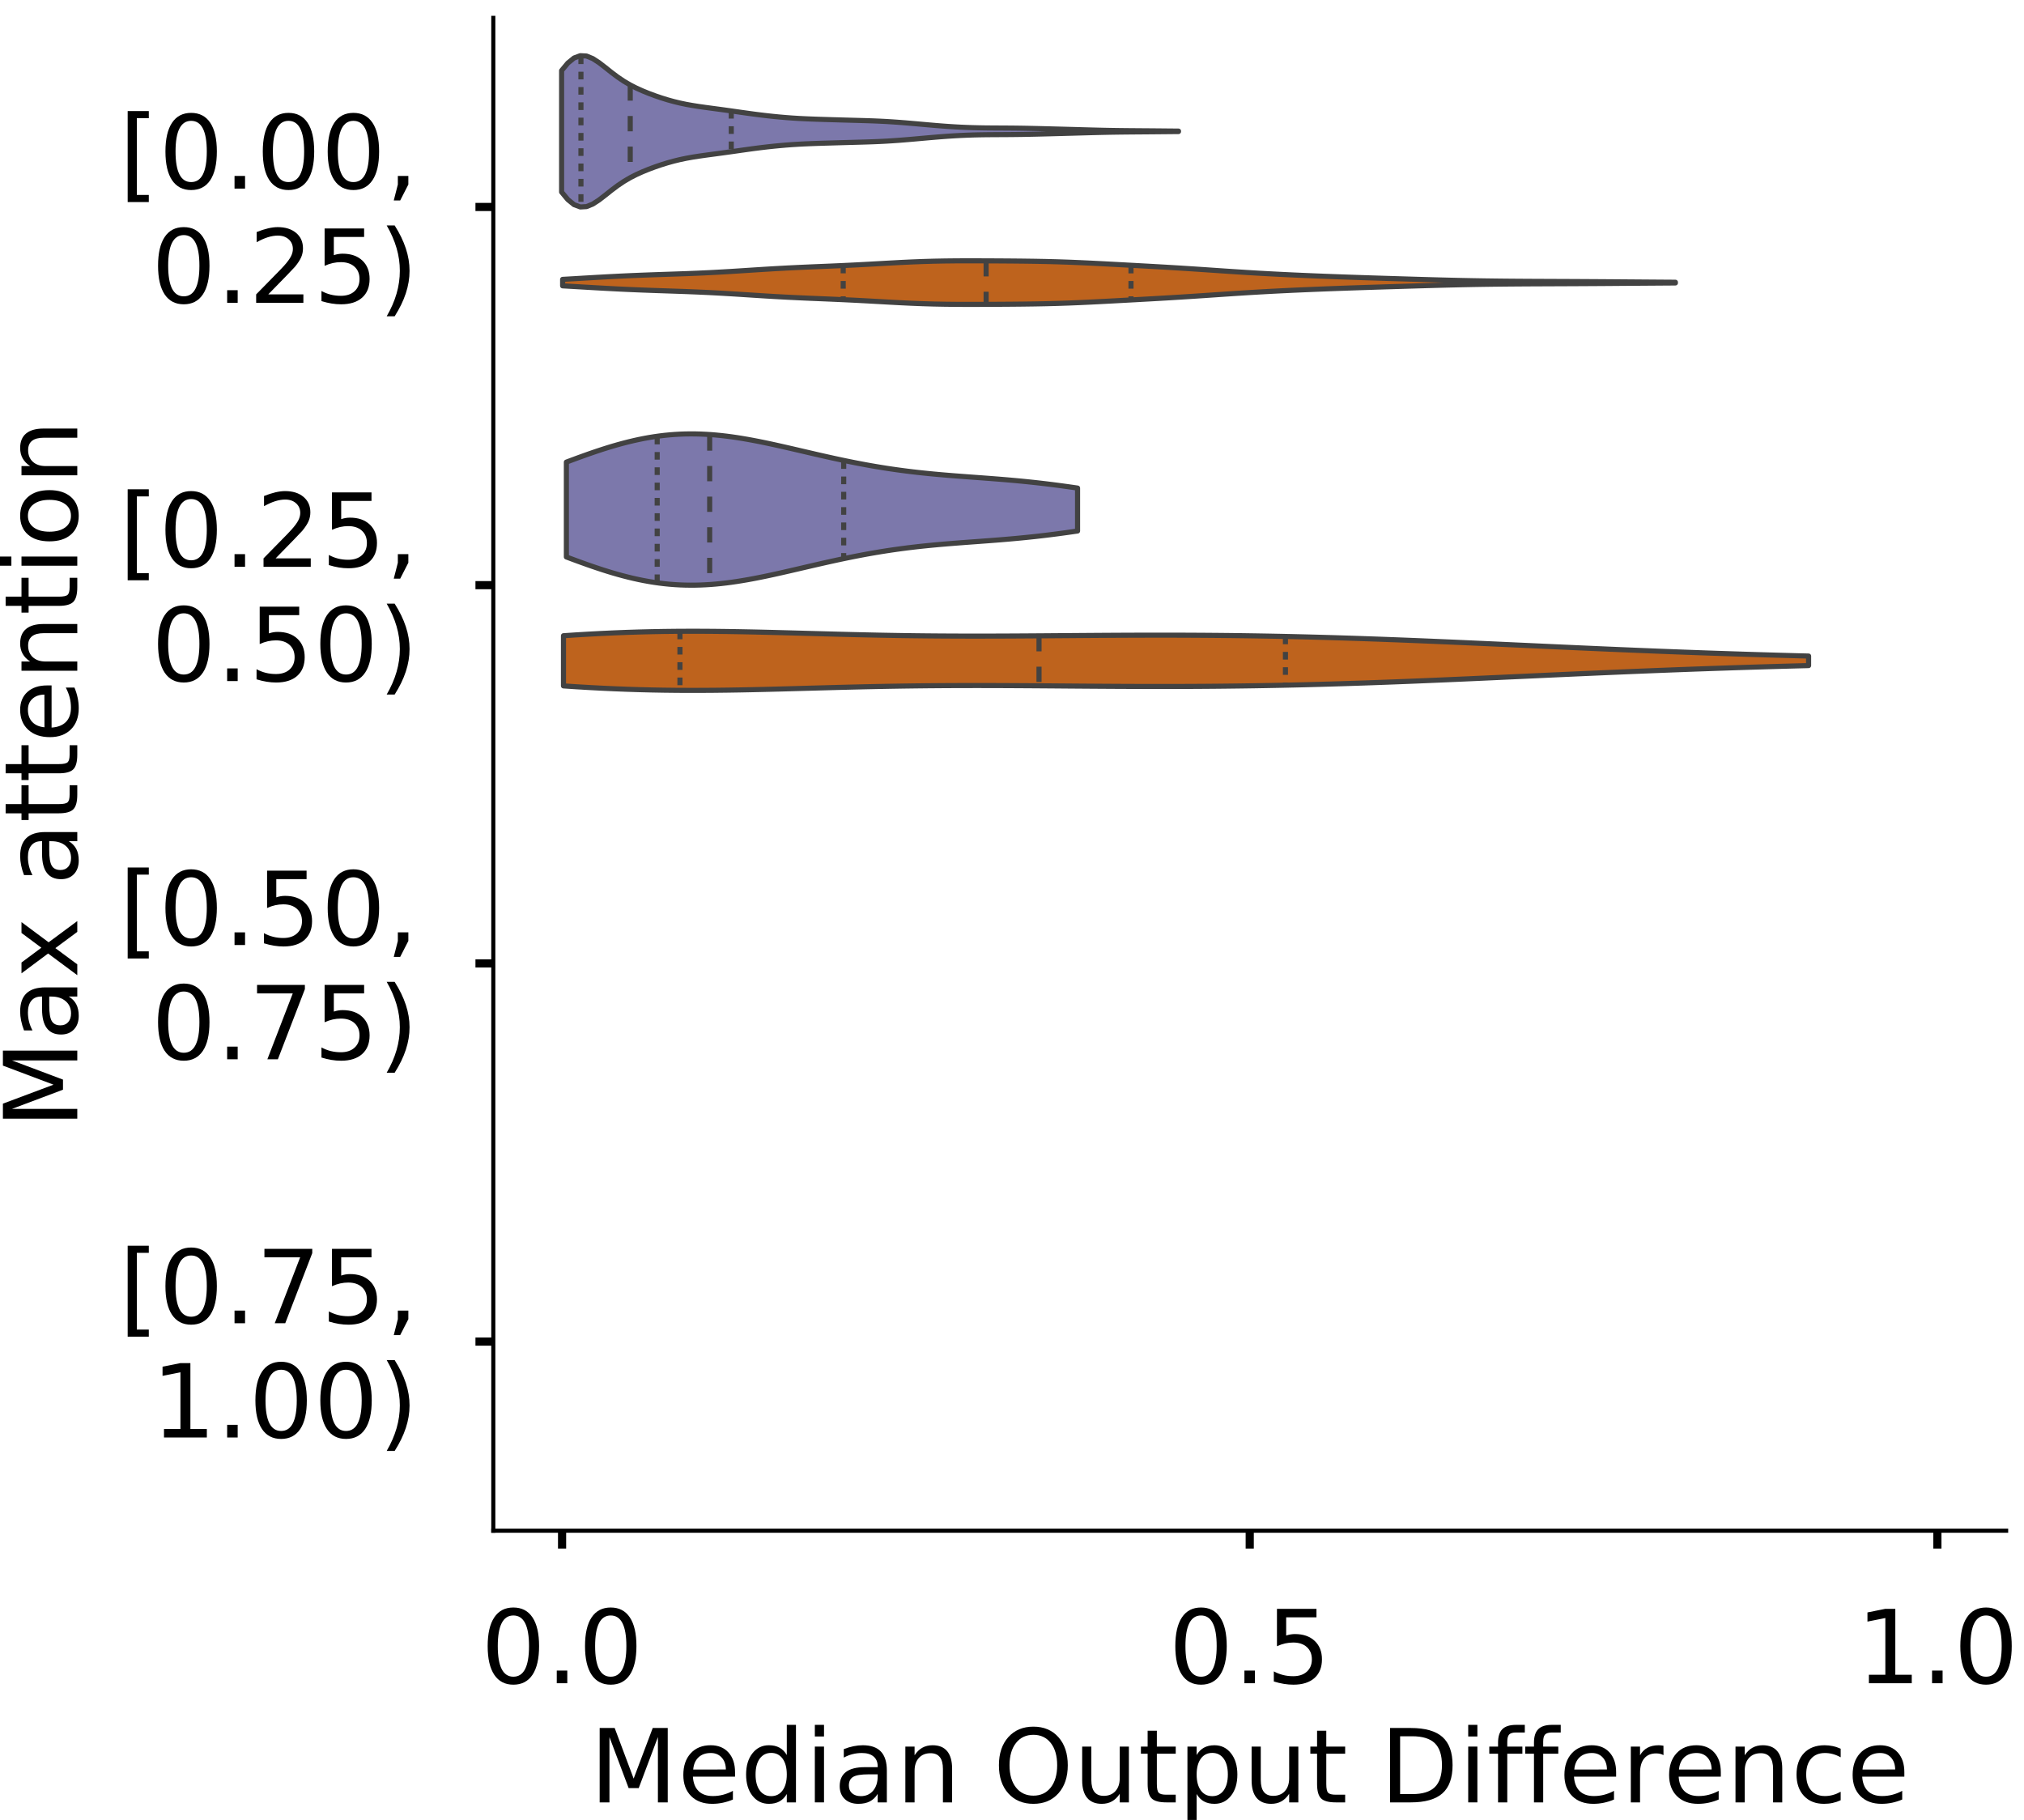 <?xml version="1.0" encoding="utf-8" standalone="no"?>
<!DOCTYPE svg PUBLIC "-//W3C//DTD SVG 1.1//EN"
  "http://www.w3.org/Graphics/SVG/1.1/DTD/svg11.dtd">
<!-- Created with matplotlib (https://matplotlib.org/) -->
<svg height="356.753pt" version="1.1" viewBox="0 0 396.753 356.753" width="396.753pt" xmlns="http://www.w3.org/2000/svg" xmlns:xlink="http://www.w3.org/1999/xlink">
 <defs>
  <style type="text/css">
*{stroke-linecap:butt;stroke-linejoin:round;}
  </style>
 </defs>
 <g id="figure_1">
  <g id="patch_1">
   <path d="M 0 356.753 
L 396.753 356.753 
L 396.753 0 
L 0 0 
z
" style="fill:#ffffff;"/>
  </g>
  <g id="axes_1">
   <g id="patch_2">
    <path d="M 96.7 300.053 
L 393.253 300.053 
L 393.253 3.5 
L 96.7 3.5 
z
" style="fill:#ffffff;"/>
   </g>
   <g id="PolyCollection_1">
    <defs>
     <path d="M 110.087 -319.108 
L 110.087 -342.915 
L 111.308 -344.391 
L 112.53 -345.387 
L 113.751 -345.839 
L 114.973 -345.77 
L 116.194 -345.271 
L 117.416 -344.479 
L 118.637 -343.537 
L 119.859 -342.565 
L 121.08 -341.647 
L 122.302 -340.825 
L 123.523 -340.108 
L 124.745 -339.484 
L 125.967 -338.934 
L 127.188 -338.437 
L 128.41 -337.983 
L 129.631 -337.566 
L 130.853 -337.187 
L 132.074 -336.849 
L 133.296 -336.552 
L 134.517 -336.296 
L 135.739 -336.077 
L 136.96 -335.884 
L 138.182 -335.711 
L 139.403 -335.546 
L 140.625 -335.383 
L 141.846 -335.218 
L 143.068 -335.048 
L 144.289 -334.874 
L 145.511 -334.7 
L 146.732 -334.529 
L 147.954 -334.364 
L 149.176 -334.209 
L 150.397 -334.064 
L 151.619 -333.932 
L 152.84 -333.813 
L 154.062 -333.708 
L 155.283 -333.617 
L 156.505 -333.54 
L 157.726 -333.477 
L 158.948 -333.425 
L 160.169 -333.381 
L 161.391 -333.342 
L 162.612 -333.305 
L 163.834 -333.27 
L 165.055 -333.234 
L 166.277 -333.2 
L 167.498 -333.167 
L 168.72 -333.134 
L 169.942 -333.098 
L 171.163 -333.056 
L 172.385 -333.005 
L 173.606 -332.944 
L 174.828 -332.87 
L 176.049 -332.785 
L 177.271 -332.69 
L 178.492 -332.587 
L 179.714 -332.48 
L 180.935 -332.371 
L 182.157 -332.263 
L 183.378 -332.158 
L 184.6 -332.06 
L 185.821 -331.971 
L 187.043 -331.892 
L 188.264 -331.825 
L 189.486 -331.771 
L 190.707 -331.729 
L 191.929 -331.699 
L 193.151 -331.679 
L 194.372 -331.667 
L 195.594 -331.66 
L 196.815 -331.654 
L 198.037 -331.646 
L 199.258 -331.634 
L 200.48 -331.616 
L 201.701 -331.594 
L 202.923 -331.566 
L 204.144 -331.537 
L 205.366 -331.505 
L 206.587 -331.473 
L 207.809 -331.441 
L 209.03 -331.408 
L 210.252 -331.375 
L 211.473 -331.341 
L 212.695 -331.307 
L 213.917 -331.274 
L 215.138 -331.243 
L 216.36 -331.214 
L 217.581 -331.19 
L 218.803 -331.17 
L 220.024 -331.154 
L 221.246 -331.141 
L 222.467 -331.131 
L 223.689 -331.121 
L 224.91 -331.112 
L 226.132 -331.102 
L 227.353 -331.091 
L 228.575 -331.079 
L 229.796 -331.068 
L 231.018 -331.057 
L 231.018 -330.966 
L 231.018 -330.966 
L 229.796 -330.956 
L 228.575 -330.944 
L 227.353 -330.933 
L 226.132 -330.922 
L 224.91 -330.912 
L 223.689 -330.902 
L 222.467 -330.893 
L 221.246 -330.882 
L 220.024 -330.87 
L 218.803 -330.854 
L 217.581 -330.834 
L 216.36 -330.809 
L 215.138 -330.781 
L 213.917 -330.75 
L 212.695 -330.717 
L 211.473 -330.683 
L 210.252 -330.649 
L 209.03 -330.616 
L 207.809 -330.583 
L 206.587 -330.55 
L 205.366 -330.518 
L 204.144 -330.487 
L 202.923 -330.457 
L 201.701 -330.43 
L 200.48 -330.407 
L 199.258 -330.39 
L 198.037 -330.377 
L 196.815 -330.369 
L 195.594 -330.363 
L 194.372 -330.356 
L 193.151 -330.345 
L 191.929 -330.325 
L 190.707 -330.295 
L 189.486 -330.253 
L 188.264 -330.198 
L 187.043 -330.131 
L 185.821 -330.053 
L 184.6 -329.963 
L 183.378 -329.865 
L 182.157 -329.761 
L 180.935 -329.653 
L 179.714 -329.543 
L 178.492 -329.436 
L 177.271 -329.334 
L 176.049 -329.239 
L 174.828 -329.154 
L 173.606 -329.08 
L 172.385 -329.018 
L 171.163 -328.968 
L 169.942 -328.926 
L 168.72 -328.89 
L 167.498 -328.856 
L 166.277 -328.823 
L 165.055 -328.789 
L 163.834 -328.754 
L 162.612 -328.718 
L 161.391 -328.682 
L 160.169 -328.643 
L 158.948 -328.599 
L 157.726 -328.547 
L 156.505 -328.484 
L 155.283 -328.407 
L 154.062 -328.316 
L 152.84 -328.21 
L 151.619 -328.091 
L 150.397 -327.959 
L 149.176 -327.815 
L 147.954 -327.66 
L 146.732 -327.495 
L 145.511 -327.324 
L 144.289 -327.149 
L 143.068 -326.976 
L 141.846 -326.806 
L 140.625 -326.64 
L 139.403 -326.478 
L 138.182 -326.313 
L 136.96 -326.139 
L 135.739 -325.947 
L 134.517 -325.727 
L 133.296 -325.472 
L 132.074 -325.175 
L 130.853 -324.836 
L 129.631 -324.457 
L 128.41 -324.041 
L 127.188 -323.586 
L 125.967 -323.09 
L 124.745 -322.539 
L 123.523 -321.915 
L 122.302 -321.198 
L 121.08 -320.376 
L 119.859 -319.458 
L 118.637 -318.487 
L 117.416 -317.545 
L 116.194 -316.753 
L 114.973 -316.254 
L 113.751 -316.184 
L 112.53 -316.636 
L 111.308 -317.633 
L 110.087 -319.108 
z
" id="m70ff3727ba" style="stroke:#424242;"/>
    </defs>
    <g clip-path="url(#pb9a85a8b72)">
     <use style="fill:#7c78ab;stroke:#424242;" x="0" xlink:href="#m70ff3727ba" y="356.753"/>
    </g>
   </g>
   <g id="PolyCollection_2">
    <defs>
     <path d="M 110.288 -300.72 
L 110.288 -301.993 
L 112.491 -302.119 
L 114.694 -302.249 
L 116.898 -302.377 
L 119.101 -302.499 
L 121.304 -302.613 
L 123.508 -302.715 
L 125.711 -302.806 
L 127.914 -302.888 
L 130.118 -302.963 
L 132.321 -303.037 
L 134.524 -303.114 
L 136.728 -303.202 
L 138.931 -303.303 
L 141.134 -303.419 
L 143.338 -303.548 
L 145.541 -303.687 
L 147.744 -303.83 
L 149.948 -303.97 
L 152.151 -304.101 
L 154.354 -304.22 
L 156.558 -304.327 
L 158.761 -304.425 
L 160.964 -304.516 
L 163.168 -304.608 
L 165.371 -304.706 
L 167.574 -304.813 
L 169.778 -304.929 
L 171.981 -305.052 
L 174.184 -305.176 
L 176.388 -305.295 
L 178.591 -305.4 
L 180.794 -305.487 
L 182.998 -305.552 
L 185.201 -305.595 
L 187.405 -305.619 
L 189.608 -305.627 
L 191.811 -305.624 
L 194.015 -305.616 
L 196.218 -305.604 
L 198.421 -305.588 
L 200.625 -305.566 
L 202.828 -305.536 
L 205.031 -305.494 
L 207.235 -305.436 
L 209.438 -305.362 
L 211.641 -305.272 
L 213.845 -305.17 
L 216.048 -305.058 
L 218.251 -304.942 
L 220.455 -304.822 
L 222.658 -304.702 
L 224.861 -304.581 
L 227.065 -304.457 
L 229.268 -304.328 
L 231.471 -304.194 
L 233.675 -304.053 
L 235.878 -303.907 
L 238.081 -303.757 
L 240.285 -303.608 
L 242.488 -303.462 
L 244.691 -303.322 
L 246.895 -303.192 
L 249.098 -303.07 
L 251.301 -302.958 
L 253.505 -302.853 
L 255.708 -302.756 
L 257.911 -302.664 
L 260.115 -302.578 
L 262.318 -302.496 
L 264.521 -302.418 
L 266.725 -302.344 
L 268.928 -302.272 
L 271.131 -302.203 
L 273.335 -302.136 
L 275.538 -302.069 
L 277.741 -302.003 
L 279.945 -301.94 
L 282.148 -301.879 
L 284.351 -301.823 
L 286.555 -301.772 
L 288.758 -301.727 
L 290.961 -301.69 
L 293.165 -301.66 
L 295.368 -301.636 
L 297.571 -301.618 
L 299.775 -301.604 
L 301.978 -301.594 
L 304.181 -301.584 
L 306.385 -301.575 
L 308.588 -301.565 
L 310.791 -301.553 
L 312.995 -301.54 
L 315.198 -301.525 
L 317.401 -301.508 
L 319.605 -301.491 
L 321.808 -301.474 
L 324.011 -301.458 
L 326.215 -301.442 
L 328.418 -301.427 
L 328.418 -301.286 
L 328.418 -301.286 
L 326.215 -301.271 
L 324.011 -301.255 
L 321.808 -301.239 
L 319.605 -301.222 
L 317.401 -301.205 
L 315.198 -301.188 
L 312.995 -301.173 
L 310.791 -301.16 
L 308.588 -301.148 
L 306.385 -301.138 
L 304.181 -301.129 
L 301.978 -301.119 
L 299.775 -301.109 
L 297.571 -301.095 
L 295.368 -301.077 
L 293.165 -301.053 
L 290.961 -301.023 
L 288.758 -300.986 
L 286.555 -300.941 
L 284.351 -300.89 
L 282.148 -300.834 
L 279.945 -300.773 
L 277.741 -300.71 
L 275.538 -300.644 
L 273.335 -300.577 
L 271.131 -300.51 
L 268.928 -300.441 
L 266.725 -300.369 
L 264.521 -300.295 
L 262.318 -300.217 
L 260.115 -300.135 
L 257.911 -300.049 
L 255.708 -299.957 
L 253.505 -299.86 
L 251.301 -299.755 
L 249.098 -299.643 
L 246.895 -299.521 
L 244.691 -299.391 
L 242.488 -299.251 
L 240.285 -299.105 
L 238.081 -298.956 
L 235.878 -298.806 
L 233.675 -298.66 
L 231.471 -298.519 
L 229.268 -298.385 
L 227.065 -298.256 
L 224.861 -298.132 
L 222.658 -298.011 
L 220.455 -297.891 
L 218.251 -297.771 
L 216.048 -297.655 
L 213.845 -297.543 
L 211.641 -297.441 
L 209.438 -297.351 
L 207.235 -297.277 
L 205.031 -297.219 
L 202.828 -297.177 
L 200.625 -297.147 
L 198.421 -297.125 
L 196.218 -297.109 
L 194.015 -297.097 
L 191.811 -297.089 
L 189.608 -297.086 
L 187.405 -297.094 
L 185.201 -297.118 
L 182.998 -297.161 
L 180.794 -297.226 
L 178.591 -297.313 
L 176.388 -297.418 
L 174.184 -297.537 
L 171.981 -297.661 
L 169.778 -297.784 
L 167.574 -297.9 
L 165.371 -298.007 
L 163.168 -298.105 
L 160.964 -298.197 
L 158.761 -298.288 
L 156.558 -298.386 
L 154.354 -298.493 
L 152.151 -298.612 
L 149.948 -298.743 
L 147.744 -298.883 
L 145.541 -299.026 
L 143.338 -299.165 
L 141.134 -299.294 
L 138.931 -299.41 
L 136.728 -299.511 
L 134.524 -299.599 
L 132.321 -299.676 
L 130.118 -299.75 
L 127.914 -299.825 
L 125.711 -299.907 
L 123.508 -299.998 
L 121.304 -300.1 
L 119.101 -300.214 
L 116.898 -300.336 
L 114.694 -300.464 
L 112.491 -300.594 
L 110.288 -300.72 
z
" id="m14023a1f55" style="stroke:#424242;"/>
    </defs>
    <g clip-path="url(#pb9a85a8b72)">
     <use style="fill:#be631d;stroke:#424242;" x="0" xlink:href="#m14023a1f55" y="356.753"/>
    </g>
   </g>
   <g id="PolyCollection_3">
    <defs>
     <path d="M 111.024 -247.576 
L 111.024 -266.171 
L 112.036 -266.55 
L 113.048 -266.925 
L 114.061 -267.293 
L 115.073 -267.655 
L 116.085 -268.008 
L 117.097 -268.351 
L 118.109 -268.683 
L 119.121 -269.003 
L 120.134 -269.309 
L 121.146 -269.6 
L 122.158 -269.876 
L 123.17 -270.135 
L 124.182 -270.377 
L 125.194 -270.6 
L 126.207 -270.803 
L 127.219 -270.987 
L 128.231 -271.151 
L 129.243 -271.293 
L 130.255 -271.415 
L 131.267 -271.515 
L 132.28 -271.593 
L 133.292 -271.651 
L 134.304 -271.686 
L 135.316 -271.701 
L 136.328 -271.695 
L 137.34 -271.669 
L 138.353 -271.623 
L 139.365 -271.559 
L 140.377 -271.476 
L 141.389 -271.375 
L 142.401 -271.258 
L 143.413 -271.126 
L 144.426 -270.979 
L 145.438 -270.818 
L 146.45 -270.646 
L 147.462 -270.462 
L 148.474 -270.268 
L 149.486 -270.065 
L 150.499 -269.854 
L 151.511 -269.637 
L 152.523 -269.414 
L 153.535 -269.186 
L 154.547 -268.955 
L 155.559 -268.722 
L 156.572 -268.487 
L 157.584 -268.251 
L 158.596 -268.016 
L 159.608 -267.781 
L 160.62 -267.549 
L 161.632 -267.319 
L 162.645 -267.093 
L 163.657 -266.87 
L 164.669 -266.652 
L 165.681 -266.439 
L 166.693 -266.232 
L 167.705 -266.03 
L 168.718 -265.835 
L 169.73 -265.646 
L 170.742 -265.464 
L 171.754 -265.29 
L 172.766 -265.122 
L 173.778 -264.962 
L 174.791 -264.81 
L 175.803 -264.665 
L 176.815 -264.527 
L 177.827 -264.396 
L 178.839 -264.273 
L 179.851 -264.156 
L 180.864 -264.046 
L 181.876 -263.942 
L 182.888 -263.843 
L 183.9 -263.75 
L 184.912 -263.661 
L 185.924 -263.576 
L 186.937 -263.495 
L 187.949 -263.417 
L 188.961 -263.34 
L 189.973 -263.265 
L 190.985 -263.191 
L 191.997 -263.117 
L 193.01 -263.042 
L 194.022 -262.966 
L 195.034 -262.888 
L 196.046 -262.808 
L 197.058 -262.724 
L 198.07 -262.637 
L 199.083 -262.546 
L 200.095 -262.451 
L 201.107 -262.351 
L 202.119 -262.246 
L 203.131 -262.137 
L 204.143 -262.022 
L 205.156 -261.901 
L 206.168 -261.776 
L 207.18 -261.646 
L 208.192 -261.511 
L 209.204 -261.372 
L 210.216 -261.229 
L 211.229 -261.082 
L 211.229 -252.665 
L 211.229 -252.665 
L 210.216 -252.518 
L 209.204 -252.375 
L 208.192 -252.236 
L 207.18 -252.101 
L 206.168 -251.971 
L 205.156 -251.846 
L 204.143 -251.725 
L 203.131 -251.61 
L 202.119 -251.501 
L 201.107 -251.396 
L 200.095 -251.296 
L 199.083 -251.201 
L 198.07 -251.11 
L 197.058 -251.023 
L 196.046 -250.939 
L 195.034 -250.859 
L 194.022 -250.781 
L 193.01 -250.705 
L 191.997 -250.63 
L 190.985 -250.556 
L 189.973 -250.482 
L 188.961 -250.407 
L 187.949 -250.33 
L 186.937 -250.252 
L 185.924 -250.171 
L 184.912 -250.086 
L 183.9 -249.997 
L 182.888 -249.904 
L 181.876 -249.805 
L 180.864 -249.701 
L 179.851 -249.591 
L 178.839 -249.474 
L 177.827 -249.351 
L 176.815 -249.22 
L 175.803 -249.082 
L 174.791 -248.937 
L 173.778 -248.785 
L 172.766 -248.625 
L 171.754 -248.457 
L 170.742 -248.283 
L 169.73 -248.101 
L 168.718 -247.912 
L 167.705 -247.717 
L 166.693 -247.515 
L 165.681 -247.308 
L 164.669 -247.095 
L 163.657 -246.877 
L 162.645 -246.654 
L 161.632 -246.428 
L 160.62 -246.198 
L 159.608 -245.966 
L 158.596 -245.731 
L 157.584 -245.496 
L 156.572 -245.26 
L 155.559 -245.025 
L 154.547 -244.792 
L 153.535 -244.561 
L 152.523 -244.333 
L 151.511 -244.11 
L 150.499 -243.893 
L 149.486 -243.682 
L 148.474 -243.479 
L 147.462 -243.285 
L 146.45 -243.101 
L 145.438 -242.929 
L 144.426 -242.768 
L 143.413 -242.621 
L 142.401 -242.489 
L 141.389 -242.372 
L 140.377 -242.271 
L 139.365 -242.188 
L 138.353 -242.124 
L 137.34 -242.078 
L 136.328 -242.052 
L 135.316 -242.046 
L 134.304 -242.061 
L 133.292 -242.096 
L 132.28 -242.154 
L 131.267 -242.232 
L 130.255 -242.332 
L 129.243 -242.454 
L 128.231 -242.596 
L 127.219 -242.76 
L 126.207 -242.944 
L 125.194 -243.147 
L 124.182 -243.37 
L 123.17 -243.612 
L 122.158 -243.871 
L 121.146 -244.147 
L 120.134 -244.438 
L 119.121 -244.744 
L 118.109 -245.064 
L 117.097 -245.396 
L 116.085 -245.739 
L 115.073 -246.092 
L 114.061 -246.454 
L 113.048 -246.822 
L 112.036 -247.197 
L 111.024 -247.576 
z
" id="me734609127" style="stroke:#424242;"/>
    </defs>
    <g clip-path="url(#pb9a85a8b72)">
     <use style="fill:#7c78ab;stroke:#424242;" x="0" xlink:href="#me734609127" y="356.753"/>
    </g>
   </g>
   <g id="PolyCollection_4">
    <defs>
     <path d="M 110.456 -222.299 
L 110.456 -232.137 
L 112.921 -232.3 
L 115.387 -232.447 
L 117.852 -232.578 
L 120.317 -232.693 
L 122.783 -232.79 
L 125.248 -232.869 
L 127.713 -232.93 
L 130.179 -232.974 
L 132.644 -233.002 
L 135.11 -233.014 
L 137.575 -233.01 
L 140.04 -232.994 
L 142.506 -232.965 
L 144.971 -232.925 
L 147.437 -232.876 
L 149.902 -232.82 
L 152.367 -232.759 
L 154.833 -232.693 
L 157.298 -232.626 
L 159.764 -232.557 
L 162.229 -232.49 
L 164.694 -232.424 
L 167.16 -232.362 
L 169.625 -232.305 
L 172.091 -232.252 
L 174.556 -232.206 
L 177.021 -232.165 
L 179.487 -232.132 
L 181.952 -232.105 
L 184.418 -232.085 
L 186.883 -232.072 
L 189.348 -232.064 
L 191.814 -232.063 
L 194.279 -232.066 
L 196.745 -232.074 
L 199.21 -232.086 
L 201.675 -232.101 
L 204.141 -232.118 
L 206.606 -232.137 
L 209.071 -232.156 
L 211.537 -232.175 
L 214.002 -232.193 
L 216.468 -232.21 
L 218.933 -232.224 
L 221.398 -232.235 
L 223.864 -232.243 
L 226.329 -232.248 
L 228.795 -232.248 
L 231.26 -232.243 
L 233.725 -232.233 
L 236.191 -232.218 
L 238.656 -232.198 
L 241.122 -232.173 
L 243.587 -232.142 
L 246.052 -232.105 
L 248.518 -232.063 
L 250.983 -232.015 
L 253.449 -231.962 
L 255.914 -231.903 
L 258.379 -231.839 
L 260.845 -231.77 
L 263.31 -231.696 
L 265.776 -231.617 
L 268.241 -231.533 
L 270.706 -231.446 
L 273.172 -231.354 
L 275.637 -231.259 
L 278.103 -231.16 
L 280.568 -231.059 
L 283.033 -230.954 
L 285.499 -230.848 
L 287.964 -230.739 
L 290.43 -230.629 
L 292.895 -230.518 
L 295.36 -230.405 
L 297.826 -230.293 
L 300.291 -230.18 
L 302.756 -230.067 
L 305.222 -229.955 
L 307.687 -229.844 
L 310.153 -229.734 
L 312.618 -229.625 
L 315.083 -229.518 
L 317.549 -229.413 
L 320.014 -229.311 
L 322.48 -229.21 
L 324.945 -229.112 
L 327.41 -229.017 
L 329.876 -228.924 
L 332.341 -228.834 
L 334.807 -228.747 
L 337.272 -228.663 
L 339.737 -228.582 
L 342.203 -228.503 
L 344.668 -228.427 
L 347.134 -228.355 
L 349.599 -228.285 
L 352.064 -228.217 
L 354.53 -228.153 
L 354.53 -226.283 
L 354.53 -226.283 
L 352.064 -226.219 
L 349.599 -226.152 
L 347.134 -226.082 
L 344.668 -226.009 
L 342.203 -225.933 
L 339.737 -225.855 
L 337.272 -225.773 
L 334.807 -225.689 
L 332.341 -225.602 
L 329.876 -225.512 
L 327.41 -225.419 
L 324.945 -225.324 
L 322.48 -225.226 
L 320.014 -225.126 
L 317.549 -225.023 
L 315.083 -224.918 
L 312.618 -224.811 
L 310.153 -224.703 
L 307.687 -224.593 
L 305.222 -224.481 
L 302.756 -224.369 
L 300.291 -224.257 
L 297.826 -224.144 
L 295.36 -224.031 
L 292.895 -223.919 
L 290.43 -223.807 
L 287.964 -223.697 
L 285.499 -223.589 
L 283.033 -223.482 
L 280.568 -223.378 
L 278.103 -223.276 
L 275.637 -223.177 
L 273.172 -223.082 
L 270.706 -222.99 
L 268.241 -222.903 
L 265.776 -222.82 
L 263.31 -222.741 
L 260.845 -222.667 
L 258.379 -222.598 
L 255.914 -222.533 
L 253.449 -222.475 
L 250.983 -222.421 
L 248.518 -222.374 
L 246.052 -222.331 
L 243.587 -222.295 
L 241.122 -222.264 
L 238.656 -222.238 
L 236.191 -222.218 
L 233.725 -222.203 
L 231.26 -222.194 
L 228.795 -222.189 
L 226.329 -222.189 
L 223.864 -222.193 
L 221.398 -222.201 
L 218.933 -222.212 
L 216.468 -222.227 
L 214.002 -222.243 
L 211.537 -222.261 
L 209.071 -222.28 
L 206.606 -222.3 
L 204.141 -222.318 
L 201.675 -222.335 
L 199.21 -222.35 
L 196.745 -222.362 
L 194.279 -222.37 
L 191.814 -222.374 
L 189.348 -222.372 
L 186.883 -222.365 
L 184.418 -222.351 
L 181.952 -222.331 
L 179.487 -222.304 
L 177.021 -222.271 
L 174.556 -222.231 
L 172.091 -222.184 
L 169.625 -222.132 
L 167.16 -222.074 
L 164.694 -222.012 
L 162.229 -221.946 
L 159.764 -221.879 
L 157.298 -221.811 
L 154.833 -221.743 
L 152.367 -221.678 
L 149.902 -221.616 
L 147.437 -221.56 
L 144.971 -221.511 
L 142.506 -221.472 
L 140.04 -221.443 
L 137.575 -221.426 
L 135.11 -221.423 
L 132.644 -221.434 
L 130.179 -221.462 
L 127.713 -221.506 
L 125.248 -221.568 
L 122.783 -221.647 
L 120.317 -221.744 
L 117.852 -221.858 
L 115.387 -221.989 
L 112.921 -222.136 
L 110.456 -222.299 
z
" id="mbad5c60058" style="stroke:#424242;"/>
    </defs>
    <g clip-path="url(#pb9a85a8b72)">
     <use style="fill:#be631d;stroke:#424242;" x="0" xlink:href="#mbad5c60058" y="356.753"/>
    </g>
   </g>
   <g id="patch_3">
    <path clip-path="url(#pb9a85a8b72)" d="M 110.18 40.569 
L 110.18 40.569 
L 110.18 40.569 
L 110.18 40.569 
z
" style="fill:#7c78ab;stroke:#424242;stroke-linejoin:miter;stroke-width:0.5;"/>
   </g>
   <g id="patch_4">
    <path clip-path="url(#pb9a85a8b72)" d="M 110.18 40.569 
L 110.18 40.569 
L 110.18 40.569 
L 110.18 40.569 
z
" style="fill:#be631d;stroke:#424242;stroke-linejoin:miter;stroke-width:0.5;"/>
   </g>
   <g id="matplotlib.axis_1">
    <g id="xtick_1">
     <g id="line2d_1">
      <defs>
       <path d="M 0 0 
L 0 3.5 
" id="m5438d10820" style="stroke:#000000;stroke-width:1.6;"/>
      </defs>
      <g>
       <use style="stroke:#000000;stroke-width:1.6;" x="110.18" xlink:href="#m5438d10820" y="300.053"/>
      </g>
     </g>
     <g id="text_1">
      <!-- 0.0 -->
      <defs>
       <path d="M 31.781 66.406 
Q 24.172 66.406 20.328 58.906 
Q 16.5 51.422 16.5 36.375 
Q 16.5 21.391 20.328 13.891 
Q 24.172 6.391 31.781 6.391 
Q 39.453 6.391 43.281 13.891 
Q 47.125 21.391 47.125 36.375 
Q 47.125 51.422 43.281 58.906 
Q 39.453 66.406 31.781 66.406 
z
M 31.781 74.219 
Q 44.047 74.219 50.516 64.516 
Q 56.984 54.828 56.984 36.375 
Q 56.984 17.969 50.516 8.266 
Q 44.047 -1.422 31.781 -1.422 
Q 19.531 -1.422 13.062 8.266 
Q 6.594 17.969 6.594 36.375 
Q 6.594 54.828 13.062 64.516 
Q 19.531 74.219 31.781 74.219 
z
" id="DejaVuSans-48"/>
       <path d="M 10.688 12.406 
L 21 12.406 
L 21 0 
L 10.688 0 
z
" id="DejaVuSans-46"/>
      </defs>
      <g transform="translate(94.277 329.95)scale(0.2 -0.2)">
       <use xlink:href="#DejaVuSans-48"/>
       <use x="63.623" xlink:href="#DejaVuSans-46"/>
       <use x="95.41" xlink:href="#DejaVuSans-48"/>
      </g>
     </g>
    </g>
    <g id="xtick_2">
     <g id="line2d_2">
      <g>
       <use style="stroke:#000000;stroke-width:1.6;" x="244.977" xlink:href="#m5438d10820" y="300.053"/>
      </g>
     </g>
     <g id="text_2">
      <!-- 0.5 -->
      <defs>
       <path d="M 10.797 72.906 
L 49.516 72.906 
L 49.516 64.594 
L 19.828 64.594 
L 19.828 46.734 
Q 21.969 47.469 24.109 47.828 
Q 26.266 48.188 28.422 48.188 
Q 40.625 48.188 47.75 41.5 
Q 54.891 34.812 54.891 23.391 
Q 54.891 11.625 47.562 5.094 
Q 40.234 -1.422 26.906 -1.422 
Q 22.312 -1.422 17.547 -0.641 
Q 12.797 0.141 7.719 1.703 
L 7.719 11.625 
Q 12.109 9.234 16.797 8.062 
Q 21.484 6.891 26.703 6.891 
Q 35.156 6.891 40.078 11.328 
Q 45.016 15.766 45.016 23.391 
Q 45.016 31 40.078 35.438 
Q 35.156 39.891 26.703 39.891 
Q 22.75 39.891 18.812 39.016 
Q 14.891 38.141 10.797 36.281 
z
" id="DejaVuSans-53"/>
      </defs>
      <g transform="translate(229.074 329.95)scale(0.2 -0.2)">
       <use xlink:href="#DejaVuSans-48"/>
       <use x="63.623" xlink:href="#DejaVuSans-46"/>
       <use x="95.41" xlink:href="#DejaVuSans-53"/>
      </g>
     </g>
    </g>
    <g id="xtick_3">
     <g id="line2d_3">
      <g>
       <use style="stroke:#000000;stroke-width:1.6;" x="379.774" xlink:href="#m5438d10820" y="300.053"/>
      </g>
     </g>
     <g id="text_3">
      <!-- 1.0 -->
      <defs>
       <path d="M 12.406 8.297 
L 28.516 8.297 
L 28.516 63.922 
L 10.984 60.406 
L 10.984 69.391 
L 28.422 72.906 
L 38.281 72.906 
L 38.281 8.297 
L 54.391 8.297 
L 54.391 0 
L 12.406 0 
z
" id="DejaVuSans-49"/>
      </defs>
      <g transform="translate(363.871 329.95)scale(0.2 -0.2)">
       <use xlink:href="#DejaVuSans-49"/>
       <use x="63.623" xlink:href="#DejaVuSans-46"/>
       <use x="95.41" xlink:href="#DejaVuSans-48"/>
      </g>
     </g>
    </g>
    <g id="text_4">
     <!-- Median Output Difference -->
     <defs>
      <path d="M 9.812 72.906 
L 24.516 72.906 
L 43.109 23.297 
L 61.812 72.906 
L 76.516 72.906 
L 76.516 0 
L 66.891 0 
L 66.891 64.016 
L 48.094 14.016 
L 38.188 14.016 
L 19.391 64.016 
L 19.391 0 
L 9.812 0 
z
" id="DejaVuSans-77"/>
      <path d="M 56.203 29.594 
L 56.203 25.203 
L 14.891 25.203 
Q 15.484 15.922 20.484 11.062 
Q 25.484 6.203 34.422 6.203 
Q 39.594 6.203 44.453 7.469 
Q 49.312 8.734 54.109 11.281 
L 54.109 2.781 
Q 49.266 0.734 44.188 -0.344 
Q 39.109 -1.422 33.891 -1.422 
Q 20.797 -1.422 13.156 6.188 
Q 5.516 13.812 5.516 26.812 
Q 5.516 40.234 12.766 48.109 
Q 20.016 56 32.328 56 
Q 43.359 56 49.781 48.891 
Q 56.203 41.797 56.203 29.594 
z
M 47.219 32.234 
Q 47.125 39.594 43.094 43.984 
Q 39.062 48.391 32.422 48.391 
Q 24.906 48.391 20.391 44.141 
Q 15.875 39.891 15.188 32.172 
z
" id="DejaVuSans-101"/>
      <path d="M 45.406 46.391 
L 45.406 75.984 
L 54.391 75.984 
L 54.391 0 
L 45.406 0 
L 45.406 8.203 
Q 42.578 3.328 38.25 0.953 
Q 33.938 -1.422 27.875 -1.422 
Q 17.969 -1.422 11.734 6.484 
Q 5.516 14.406 5.516 27.297 
Q 5.516 40.188 11.734 48.094 
Q 17.969 56 27.875 56 
Q 33.938 56 38.25 53.625 
Q 42.578 51.266 45.406 46.391 
z
M 14.797 27.297 
Q 14.797 17.391 18.875 11.75 
Q 22.953 6.109 30.078 6.109 
Q 37.203 6.109 41.297 11.75 
Q 45.406 17.391 45.406 27.297 
Q 45.406 37.203 41.297 42.844 
Q 37.203 48.484 30.078 48.484 
Q 22.953 48.484 18.875 42.844 
Q 14.797 37.203 14.797 27.297 
z
" id="DejaVuSans-100"/>
      <path d="M 9.422 54.688 
L 18.406 54.688 
L 18.406 0 
L 9.422 0 
z
M 9.422 75.984 
L 18.406 75.984 
L 18.406 64.594 
L 9.422 64.594 
z
" id="DejaVuSans-105"/>
      <path d="M 34.281 27.484 
Q 23.391 27.484 19.188 25 
Q 14.984 22.516 14.984 16.5 
Q 14.984 11.719 18.141 8.906 
Q 21.297 6.109 26.703 6.109 
Q 34.188 6.109 38.703 11.406 
Q 43.219 16.703 43.219 25.484 
L 43.219 27.484 
z
M 52.203 31.203 
L 52.203 0 
L 43.219 0 
L 43.219 8.297 
Q 40.141 3.328 35.547 0.953 
Q 30.953 -1.422 24.312 -1.422 
Q 15.922 -1.422 10.953 3.297 
Q 6 8.016 6 15.922 
Q 6 25.141 12.172 29.828 
Q 18.359 34.516 30.609 34.516 
L 43.219 34.516 
L 43.219 35.406 
Q 43.219 41.609 39.141 45 
Q 35.062 48.391 27.688 48.391 
Q 23 48.391 18.547 47.266 
Q 14.109 46.141 10.016 43.891 
L 10.016 52.203 
Q 14.938 54.109 19.578 55.047 
Q 24.219 56 28.609 56 
Q 40.484 56 46.344 49.844 
Q 52.203 43.703 52.203 31.203 
z
" id="DejaVuSans-97"/>
      <path d="M 54.891 33.016 
L 54.891 0 
L 45.906 0 
L 45.906 32.719 
Q 45.906 40.484 42.875 44.328 
Q 39.844 48.188 33.797 48.188 
Q 26.516 48.188 22.312 43.547 
Q 18.109 38.922 18.109 30.906 
L 18.109 0 
L 9.078 0 
L 9.078 54.688 
L 18.109 54.688 
L 18.109 46.188 
Q 21.344 51.125 25.703 53.562 
Q 30.078 56 35.797 56 
Q 45.219 56 50.047 50.172 
Q 54.891 44.344 54.891 33.016 
z
" id="DejaVuSans-110"/>
      <path id="DejaVuSans-32"/>
      <path d="M 39.406 66.219 
Q 28.656 66.219 22.328 58.203 
Q 16.016 50.203 16.016 36.375 
Q 16.016 22.609 22.328 14.594 
Q 28.656 6.594 39.406 6.594 
Q 50.141 6.594 56.422 14.594 
Q 62.703 22.609 62.703 36.375 
Q 62.703 50.203 56.422 58.203 
Q 50.141 66.219 39.406 66.219 
z
M 39.406 74.219 
Q 54.734 74.219 63.906 63.938 
Q 73.094 53.656 73.094 36.375 
Q 73.094 19.141 63.906 8.859 
Q 54.734 -1.422 39.406 -1.422 
Q 24.031 -1.422 14.812 8.828 
Q 5.609 19.094 5.609 36.375 
Q 5.609 53.656 14.812 63.938 
Q 24.031 74.219 39.406 74.219 
z
" id="DejaVuSans-79"/>
      <path d="M 8.5 21.578 
L 8.5 54.688 
L 17.484 54.688 
L 17.484 21.922 
Q 17.484 14.156 20.5 10.266 
Q 23.531 6.391 29.594 6.391 
Q 36.859 6.391 41.078 11.031 
Q 45.312 15.672 45.312 23.688 
L 45.312 54.688 
L 54.297 54.688 
L 54.297 0 
L 45.312 0 
L 45.312 8.406 
Q 42.047 3.422 37.719 1 
Q 33.406 -1.422 27.688 -1.422 
Q 18.266 -1.422 13.375 4.438 
Q 8.5 10.297 8.5 21.578 
z
M 31.109 56 
z
" id="DejaVuSans-117"/>
      <path d="M 18.312 70.219 
L 18.312 54.688 
L 36.812 54.688 
L 36.812 47.703 
L 18.312 47.703 
L 18.312 18.016 
Q 18.312 11.328 20.141 9.422 
Q 21.969 7.516 27.594 7.516 
L 36.812 7.516 
L 36.812 0 
L 27.594 0 
Q 17.188 0 13.234 3.875 
Q 9.281 7.766 9.281 18.016 
L 9.281 47.703 
L 2.688 47.703 
L 2.688 54.688 
L 9.281 54.688 
L 9.281 70.219 
z
" id="DejaVuSans-116"/>
      <path d="M 18.109 8.203 
L 18.109 -20.797 
L 9.078 -20.797 
L 9.078 54.688 
L 18.109 54.688 
L 18.109 46.391 
Q 20.953 51.266 25.266 53.625 
Q 29.594 56 35.594 56 
Q 45.562 56 51.781 48.094 
Q 58.016 40.188 58.016 27.297 
Q 58.016 14.406 51.781 6.484 
Q 45.562 -1.422 35.594 -1.422 
Q 29.594 -1.422 25.266 0.953 
Q 20.953 3.328 18.109 8.203 
z
M 48.688 27.297 
Q 48.688 37.203 44.609 42.844 
Q 40.531 48.484 33.406 48.484 
Q 26.266 48.484 22.188 42.844 
Q 18.109 37.203 18.109 27.297 
Q 18.109 17.391 22.188 11.75 
Q 26.266 6.109 33.406 6.109 
Q 40.531 6.109 44.609 11.75 
Q 48.688 17.391 48.688 27.297 
z
" id="DejaVuSans-112"/>
      <path d="M 19.672 64.797 
L 19.672 8.109 
L 31.594 8.109 
Q 46.688 8.109 53.688 14.938 
Q 60.688 21.781 60.688 36.531 
Q 60.688 51.172 53.688 57.984 
Q 46.688 64.797 31.594 64.797 
z
M 9.812 72.906 
L 30.078 72.906 
Q 51.266 72.906 61.172 64.094 
Q 71.094 55.281 71.094 36.531 
Q 71.094 17.672 61.125 8.828 
Q 51.172 0 30.078 0 
L 9.812 0 
z
" id="DejaVuSans-68"/>
      <path d="M 37.109 75.984 
L 37.109 68.5 
L 28.516 68.5 
Q 23.688 68.5 21.797 66.547 
Q 19.922 64.594 19.922 59.516 
L 19.922 54.688 
L 34.719 54.688 
L 34.719 47.703 
L 19.922 47.703 
L 19.922 0 
L 10.891 0 
L 10.891 47.703 
L 2.297 47.703 
L 2.297 54.688 
L 10.891 54.688 
L 10.891 58.5 
Q 10.891 67.625 15.141 71.797 
Q 19.391 75.984 28.609 75.984 
z
" id="DejaVuSans-102"/>
      <path d="M 41.109 46.297 
Q 39.594 47.172 37.812 47.578 
Q 36.031 48 33.891 48 
Q 26.266 48 22.188 43.047 
Q 18.109 38.094 18.109 28.812 
L 18.109 0 
L 9.078 0 
L 9.078 54.688 
L 18.109 54.688 
L 18.109 46.188 
Q 20.953 51.172 25.484 53.578 
Q 30.031 56 36.531 56 
Q 37.453 56 38.578 55.875 
Q 39.703 55.766 41.062 55.516 
z
" id="DejaVuSans-114"/>
      <path d="M 48.781 52.594 
L 48.781 44.188 
Q 44.969 46.297 41.141 47.344 
Q 37.312 48.391 33.406 48.391 
Q 24.656 48.391 19.812 42.844 
Q 14.984 37.312 14.984 27.297 
Q 14.984 17.281 19.812 11.734 
Q 24.656 6.203 33.406 6.203 
Q 37.312 6.203 41.141 7.25 
Q 44.969 8.297 48.781 10.406 
L 48.781 2.094 
Q 45.016 0.344 40.984 -0.531 
Q 36.969 -1.422 32.422 -1.422 
Q 20.062 -1.422 12.781 6.344 
Q 5.516 14.109 5.516 27.297 
Q 5.516 40.672 12.859 48.328 
Q 20.219 56 33.016 56 
Q 37.156 56 41.109 55.141 
Q 45.062 54.297 48.781 52.594 
z
" id="DejaVuSans-99"/>
     </defs>
     <g transform="translate(115.589 353.306)scale(0.2 -0.2)">
      <use xlink:href="#DejaVuSans-77"/>
      <use x="86.279" xlink:href="#DejaVuSans-101"/>
      <use x="147.803" xlink:href="#DejaVuSans-100"/>
      <use x="211.279" xlink:href="#DejaVuSans-105"/>
      <use x="239.062" xlink:href="#DejaVuSans-97"/>
      <use x="300.342" xlink:href="#DejaVuSans-110"/>
      <use x="363.721" xlink:href="#DejaVuSans-32"/>
      <use x="395.508" xlink:href="#DejaVuSans-79"/>
      <use x="474.219" xlink:href="#DejaVuSans-117"/>
      <use x="537.598" xlink:href="#DejaVuSans-116"/>
      <use x="576.807" xlink:href="#DejaVuSans-112"/>
      <use x="640.283" xlink:href="#DejaVuSans-117"/>
      <use x="703.662" xlink:href="#DejaVuSans-116"/>
      <use x="742.871" xlink:href="#DejaVuSans-32"/>
      <use x="774.658" xlink:href="#DejaVuSans-68"/>
      <use x="851.66" xlink:href="#DejaVuSans-105"/>
      <use x="879.443" xlink:href="#DejaVuSans-102"/>
      <use x="914.648" xlink:href="#DejaVuSans-102"/>
      <use x="949.854" xlink:href="#DejaVuSans-101"/>
      <use x="1011.377" xlink:href="#DejaVuSans-114"/>
      <use x="1052.459" xlink:href="#DejaVuSans-101"/>
      <use x="1113.982" xlink:href="#DejaVuSans-110"/>
      <use x="1177.361" xlink:href="#DejaVuSans-99"/>
      <use x="1232.342" xlink:href="#DejaVuSans-101"/>
     </g>
    </g>
   </g>
   <g id="matplotlib.axis_2">
    <g id="ytick_1">
     <g id="line2d_4">
      <defs>
       <path d="M 0 0 
L -3.5 0 
" id="m84475adbe5" style="stroke:#000000;stroke-width:1.6;"/>
      </defs>
      <g>
       <use style="stroke:#000000;stroke-width:1.6;" x="96.7" xlink:href="#m84475adbe5" y="40.569"/>
      </g>
     </g>
     <g id="text_5">
      <!-- [0.00, -->
      <defs>
       <path d="M 8.594 75.984 
L 29.297 75.984 
L 29.297 69 
L 17.578 69 
L 17.578 -6.203 
L 29.297 -6.203 
L 29.297 -13.188 
L 8.594 -13.188 
z
" id="DejaVuSans-91"/>
       <path d="M 11.719 12.406 
L 22.016 12.406 
L 22.016 4 
L 14.016 -11.625 
L 7.719 -11.625 
L 11.719 4 
z
" id="DejaVuSans-44"/>
      </defs>
      <g transform="translate(23.309 36.97)scale(0.2 -0.2)">
       <use xlink:href="#DejaVuSans-91"/>
       <use x="39.014" xlink:href="#DejaVuSans-48"/>
       <use x="102.637" xlink:href="#DejaVuSans-46"/>
       <use x="134.424" xlink:href="#DejaVuSans-48"/>
       <use x="198.047" xlink:href="#DejaVuSans-48"/>
       <use x="261.67" xlink:href="#DejaVuSans-44"/>
      </g>
      <!-- 0.25) -->
      <defs>
       <path d="M 19.188 8.297 
L 53.609 8.297 
L 53.609 0 
L 7.328 0 
L 7.328 8.297 
Q 12.938 14.109 22.625 23.891 
Q 32.328 33.688 34.812 36.531 
Q 39.547 41.844 41.422 45.531 
Q 43.312 49.219 43.312 52.781 
Q 43.312 58.594 39.234 62.25 
Q 35.156 65.922 28.609 65.922 
Q 23.969 65.922 18.812 64.312 
Q 13.672 62.703 7.812 59.422 
L 7.812 69.391 
Q 13.766 71.781 18.938 73 
Q 24.125 74.219 28.422 74.219 
Q 39.75 74.219 46.484 68.547 
Q 53.219 62.891 53.219 53.422 
Q 53.219 48.922 51.531 44.891 
Q 49.859 40.875 45.406 35.406 
Q 44.188 33.984 37.641 27.219 
Q 31.109 20.453 19.188 8.297 
z
" id="DejaVuSans-50"/>
       <path d="M 8.016 75.875 
L 15.828 75.875 
Q 23.141 64.359 26.781 53.312 
Q 30.422 42.281 30.422 31.391 
Q 30.422 20.453 26.781 9.375 
Q 23.141 -1.703 15.828 -13.188 
L 8.016 -13.188 
Q 14.5 -2 17.703 9.062 
Q 20.906 20.125 20.906 31.391 
Q 20.906 42.672 17.703 53.656 
Q 14.5 64.656 8.016 75.875 
z
" id="DejaVuSans-41"/>
      </defs>
      <g transform="translate(29.666 59.365)scale(0.2 -0.2)">
       <use xlink:href="#DejaVuSans-48"/>
       <use x="63.623" xlink:href="#DejaVuSans-46"/>
       <use x="95.41" xlink:href="#DejaVuSans-50"/>
       <use x="159.033" xlink:href="#DejaVuSans-53"/>
       <use x="222.656" xlink:href="#DejaVuSans-41"/>
      </g>
     </g>
    </g>
    <g id="ytick_2">
     <g id="line2d_5">
      <g>
       <use style="stroke:#000000;stroke-width:1.6;" x="96.7" xlink:href="#m84475adbe5" y="114.707"/>
      </g>
     </g>
     <g id="text_6">
      <!-- [0.25, -->
      <g transform="translate(23.309 111.108)scale(0.2 -0.2)">
       <use xlink:href="#DejaVuSans-91"/>
       <use x="39.014" xlink:href="#DejaVuSans-48"/>
       <use x="102.637" xlink:href="#DejaVuSans-46"/>
       <use x="134.424" xlink:href="#DejaVuSans-50"/>
       <use x="198.047" xlink:href="#DejaVuSans-53"/>
       <use x="261.67" xlink:href="#DejaVuSans-44"/>
      </g>
      <!-- 0.50) -->
      <g transform="translate(29.666 133.504)scale(0.2 -0.2)">
       <use xlink:href="#DejaVuSans-48"/>
       <use x="63.623" xlink:href="#DejaVuSans-46"/>
       <use x="95.41" xlink:href="#DejaVuSans-53"/>
       <use x="159.033" xlink:href="#DejaVuSans-48"/>
       <use x="222.656" xlink:href="#DejaVuSans-41"/>
      </g>
     </g>
    </g>
    <g id="ytick_3">
     <g id="line2d_6">
      <g>
       <use style="stroke:#000000;stroke-width:1.6;" x="96.7" xlink:href="#m84475adbe5" y="188.846"/>
      </g>
     </g>
     <g id="text_7">
      <!-- [0.50, -->
      <g transform="translate(23.309 185.246)scale(0.2 -0.2)">
       <use xlink:href="#DejaVuSans-91"/>
       <use x="39.014" xlink:href="#DejaVuSans-48"/>
       <use x="102.637" xlink:href="#DejaVuSans-46"/>
       <use x="134.424" xlink:href="#DejaVuSans-53"/>
       <use x="198.047" xlink:href="#DejaVuSans-48"/>
       <use x="261.67" xlink:href="#DejaVuSans-44"/>
      </g>
      <!-- 0.75) -->
      <defs>
       <path d="M 8.203 72.906 
L 55.078 72.906 
L 55.078 68.703 
L 28.609 0 
L 18.312 0 
L 43.219 64.594 
L 8.203 64.594 
z
" id="DejaVuSans-55"/>
      </defs>
      <g transform="translate(29.666 207.642)scale(0.2 -0.2)">
       <use xlink:href="#DejaVuSans-48"/>
       <use x="63.623" xlink:href="#DejaVuSans-46"/>
       <use x="95.41" xlink:href="#DejaVuSans-55"/>
       <use x="159.033" xlink:href="#DejaVuSans-53"/>
       <use x="222.656" xlink:href="#DejaVuSans-41"/>
      </g>
     </g>
    </g>
    <g id="ytick_4">
     <g id="line2d_7">
      <g>
       <use style="stroke:#000000;stroke-width:1.6;" x="96.7" xlink:href="#m84475adbe5" y="262.984"/>
      </g>
     </g>
     <g id="text_8">
      <!-- [0.75, -->
      <g transform="translate(23.309 259.385)scale(0.2 -0.2)">
       <use xlink:href="#DejaVuSans-91"/>
       <use x="39.014" xlink:href="#DejaVuSans-48"/>
       <use x="102.637" xlink:href="#DejaVuSans-46"/>
       <use x="134.424" xlink:href="#DejaVuSans-55"/>
       <use x="198.047" xlink:href="#DejaVuSans-53"/>
       <use x="261.67" xlink:href="#DejaVuSans-44"/>
      </g>
      <!-- 1.00) -->
      <g transform="translate(29.666 281.78)scale(0.2 -0.2)">
       <use xlink:href="#DejaVuSans-49"/>
       <use x="63.623" xlink:href="#DejaVuSans-46"/>
       <use x="95.41" xlink:href="#DejaVuSans-48"/>
       <use x="159.033" xlink:href="#DejaVuSans-48"/>
       <use x="222.656" xlink:href="#DejaVuSans-41"/>
      </g>
     </g>
    </g>
    <g id="text_9">
     <!-- Max attention -->
     <defs>
      <path d="M 54.891 54.688 
L 35.109 28.078 
L 55.906 0 
L 45.312 0 
L 29.391 21.484 
L 13.484 0 
L 2.875 0 
L 24.125 28.609 
L 4.688 54.688 
L 15.281 54.688 
L 29.781 35.203 
L 44.281 54.688 
z
" id="DejaVuSans-120"/>
      <path d="M 30.609 48.391 
Q 23.391 48.391 19.188 42.75 
Q 14.984 37.109 14.984 27.297 
Q 14.984 17.484 19.156 11.844 
Q 23.344 6.203 30.609 6.203 
Q 37.797 6.203 41.984 11.859 
Q 46.188 17.531 46.188 27.297 
Q 46.188 37.016 41.984 42.703 
Q 37.797 48.391 30.609 48.391 
z
M 30.609 56 
Q 42.328 56 49.016 48.375 
Q 55.719 40.766 55.719 27.297 
Q 55.719 13.875 49.016 6.219 
Q 42.328 -1.422 30.609 -1.422 
Q 18.844 -1.422 12.172 6.219 
Q 5.516 13.875 5.516 27.297 
Q 5.516 40.766 12.172 48.375 
Q 18.844 56 30.609 56 
z
" id="DejaVuSans-111"/>
     </defs>
     <g transform="translate(15.15 221.244)rotate(-90)scale(0.2 -0.2)">
      <use xlink:href="#DejaVuSans-77"/>
      <use x="86.279" xlink:href="#DejaVuSans-97"/>
      <use x="147.559" xlink:href="#DejaVuSans-120"/>
      <use x="206.738" xlink:href="#DejaVuSans-32"/>
      <use x="238.525" xlink:href="#DejaVuSans-97"/>
      <use x="299.805" xlink:href="#DejaVuSans-116"/>
      <use x="339.014" xlink:href="#DejaVuSans-116"/>
      <use x="378.223" xlink:href="#DejaVuSans-101"/>
      <use x="439.746" xlink:href="#DejaVuSans-110"/>
      <use x="503.125" xlink:href="#DejaVuSans-116"/>
      <use x="542.334" xlink:href="#DejaVuSans-105"/>
      <use x="570.117" xlink:href="#DejaVuSans-111"/>
      <use x="631.299" xlink:href="#DejaVuSans-110"/>
     </g>
    </g>
   </g>
   <g id="line2d_8">
    <path clip-path="url(#pb9a85a8b72)" d="M 113.878 11.062 
L 113.878 40.421 
" style="fill:none;stroke:#424242;stroke-dasharray:1.5,1.5;stroke-dashoffset:0;"/>
   </g>
   <g id="line2d_9">
    <path clip-path="url(#pb9a85a8b72)" d="M 123.54 16.736 
L 123.54 34.747 
" style="fill:none;stroke:#424242;stroke-dasharray:3,3;stroke-dashoffset:0;"/>
   </g>
   <g id="line2d_10">
    <path clip-path="url(#pb9a85a8b72)" d="M 143.345 21.746 
L 143.345 29.737 
" style="fill:none;stroke:#424242;stroke-dasharray:1.5,1.5;stroke-dashoffset:0;"/>
   </g>
   <g id="line2d_11">
    <path clip-path="url(#pb9a85a8b72)" d="M 165.289 52.081 
L 165.289 58.713 
" style="fill:none;stroke:#424242;stroke-dasharray:1.5,1.5;stroke-dashoffset:0;"/>
   </g>
   <g id="line2d_12">
    <path clip-path="url(#pb9a85a8b72)" d="M 193.305 51.18 
L 193.305 59.614 
" style="fill:none;stroke:#424242;stroke-dasharray:3,3;stroke-dashoffset:0;"/>
   </g>
   <g id="line2d_13">
    <path clip-path="url(#pb9a85a8b72)" d="M 221.702 52.085 
L 221.702 58.709 
" style="fill:none;stroke:#424242;stroke-dasharray:1.5,1.5;stroke-dashoffset:0;"/>
   </g>
   <g id="line2d_14">
    <path clip-path="url(#pb9a85a8b72)" d="M 128.826 85.604 
L 128.826 114.155 
" style="fill:none;stroke:#424242;stroke-dasharray:1.5,1.5;stroke-dashoffset:0;"/>
   </g>
   <g id="line2d_15">
    <path clip-path="url(#pb9a85a8b72)" d="M 139.113 85.342 
L 139.113 114.418 
" style="fill:none;stroke:#424242;stroke-dasharray:3,3;stroke-dashoffset:0;"/>
   </g>
   <g id="line2d_16">
    <path clip-path="url(#pb9a85a8b72)" d="M 165.384 90.41 
L 165.384 109.35 
" style="fill:none;stroke:#424242;stroke-dasharray:1.5,1.5;stroke-dashoffset:0;"/>
   </g>
   <g id="line2d_17">
    <path clip-path="url(#pb9a85a8b72)" d="M 133.287 123.809 
L 133.287 135.261 
" style="fill:none;stroke:#424242;stroke-dasharray:1.5,1.5;stroke-dashoffset:0;"/>
   </g>
   <g id="line2d_18">
    <path clip-path="url(#pb9a85a8b72)" d="M 203.673 124.684 
L 203.673 134.386 
" style="fill:none;stroke:#424242;stroke-dasharray:3,3;stroke-dashoffset:0;"/>
   </g>
   <g id="line2d_19">
    <path clip-path="url(#pb9a85a8b72)" d="M 251.978 124.786 
L 251.978 134.284 
" style="fill:none;stroke:#424242;stroke-dasharray:1.5,1.5;stroke-dashoffset:0;"/>
   </g>
   <g id="patch_5">
    <path d="M 96.7 300.053 
L 96.7 3.5 
" style="fill:none;stroke:#000000;stroke-linecap:square;stroke-linejoin:miter;stroke-width:0.8;"/>
   </g>
   <g id="patch_6">
    <path d="M 96.7 300.053 
L 393.253 300.053 
" style="fill:none;stroke:#000000;stroke-linecap:square;stroke-linejoin:miter;stroke-width:0.8;"/>
   </g>
  </g>
 </g>
 <defs>
  <clipPath id="pb9a85a8b72">
   <rect height="296.553" width="296.553" x="96.7" y="3.5"/>
  </clipPath>
 </defs>
</svg>
